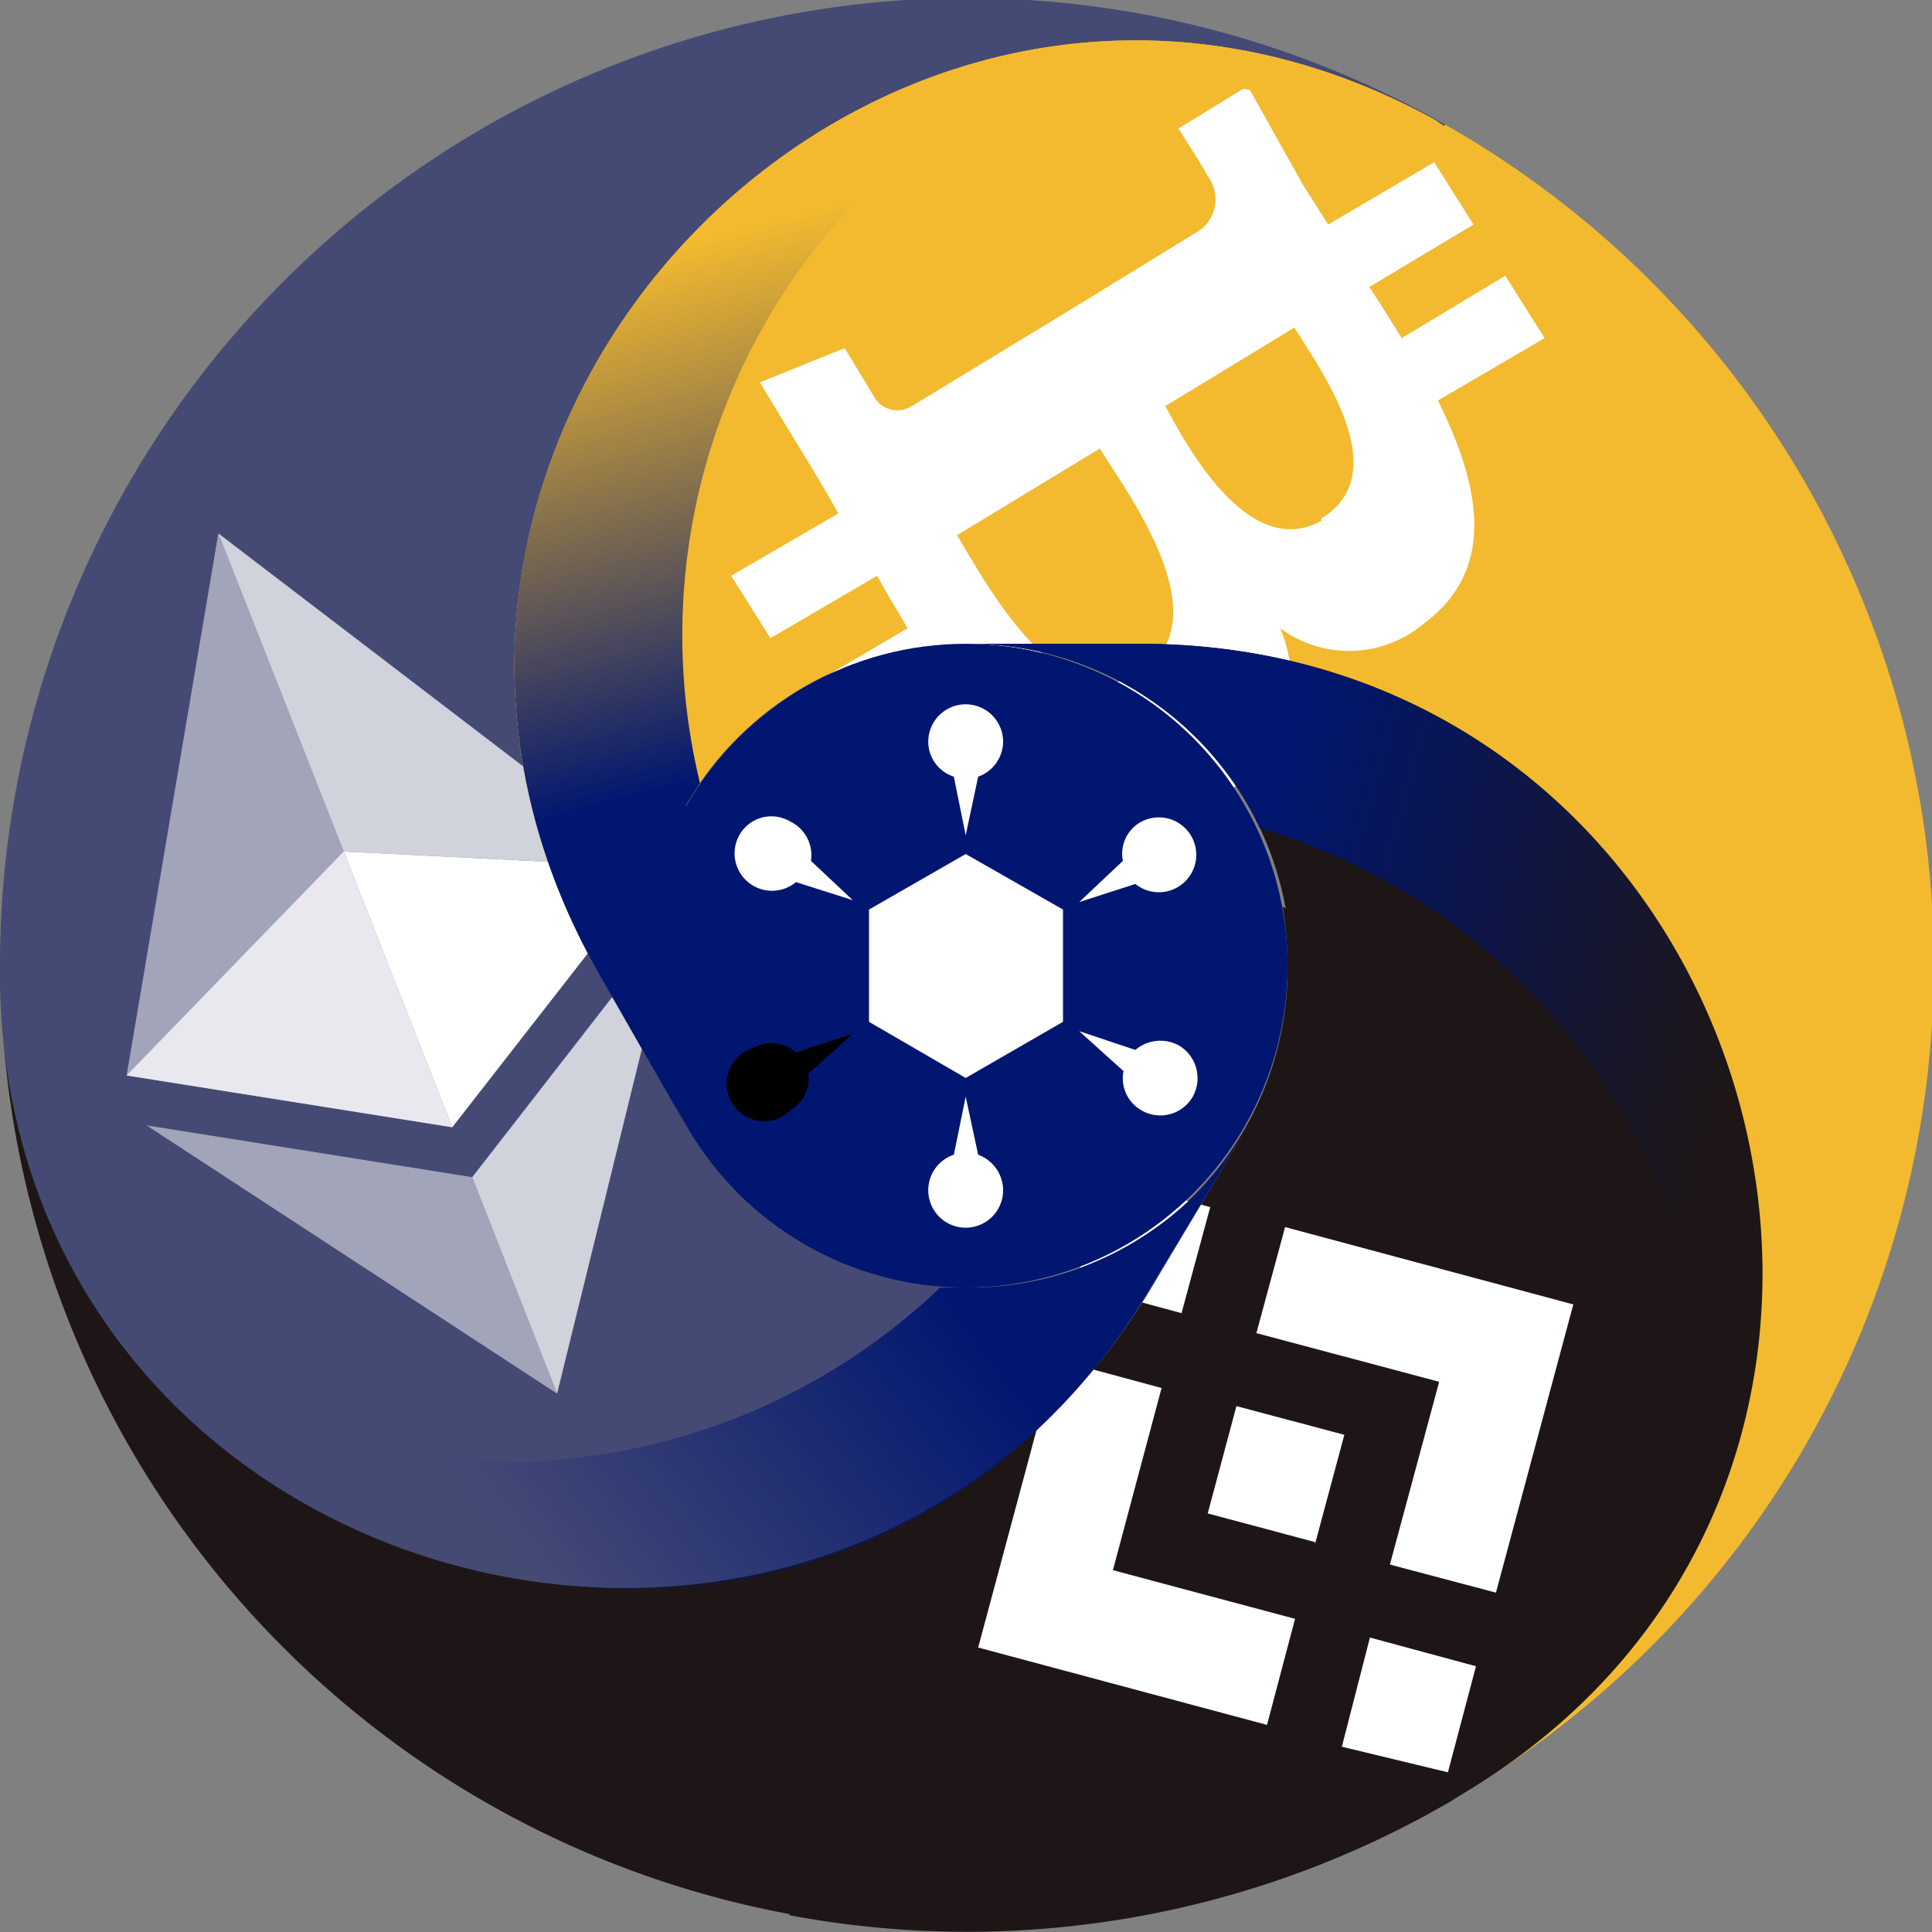 <svg xmlns="http://www.w3.org/2000/svg" xmlns:xlink="http://www.w3.org/1999/xlink" viewBox="0 0 30.97 30.97"><rect x="0" y="0" width="30.97" height="30.97" fill="#808080" stroke="none"/><defs><style>.cls-1{fill:#1e1616;}.cls-2{fill:#f3ba2f;}.cls-3{fill:#454a75;}.cls-4{fill:none;}.cls-5,.cls-7,.cls-8{fill:#fff;}.cls-6{fill:url(#Dégradé_sans_nom_298);}.cls-7{opacity:0.5;}.cls-8{opacity:0.75;}.cls-9{fill:#001670;}.cls-10{fill:url(#linear-gradient);}.cls-11{fill:url(#Dégradé_sans_nom_298-2);}.cls-12{fill:url(#Dégradé_sans_nom_298-3);}</style><linearGradient id="Dégradé_sans_nom_298" x1="13.67" y1="18.48" x2="7.18" y2="23.4" gradientUnits="userSpaceOnUse"><stop offset="0" stop-color="#001670"/><stop offset="1" stop-color="#001670" stop-opacity="0"/></linearGradient><linearGradient id="linear-gradient" x1="18.82" y1="17.21" x2="18.32" y2="17.21" gradientUnits="userSpaceOnUse"><stop offset="0" stop-color="#fff"/><stop offset="1"/></linearGradient><linearGradient id="Dégradé_sans_nom_298-2" x1="19.32" y1="16.45" x2="27.43" y2="18.66" xlink:href="#Dégradé_sans_nom_298"/><linearGradient id="Dégradé_sans_nom_298-3" x1="6939.68" y1="-9520.75" x2="6947.79" y2="-9518.54" gradientTransform="translate(11729.46 1261.24) rotate(-120)" xlink:href="#Dégradé_sans_nom_298"/></defs><g id="Layer_2" data-name="Layer 2"><g id="TEXT_AND_INFOS" data-name="TEXT AND INFOS"><path class="cls-1" d="M20.56,14.53a6,6,0,0,1,.08,1,5.16,5.16,0,0,1-9.75,2.35A6.67,6.67,0,0,1,7.26,16.5c-2.9-2-4.42-5-5.54-8.11A15.48,15.48,0,0,0,23,29a17.64,17.64,0,0,0,1.39-5.15C24.47,20.56,23.46,16.44,20.56,14.53Z"/><path class="cls-2" d="M31,15.48A15.48,15.48,0,0,0,23.17,2c-1.44.84-3,1.56-4.39,2.32a8.92,8.92,0,0,0-4.25,6.05,5,5,0,0,1,1-.09,5.17,5.17,0,0,1,5.08,4.21c2.9,1.91,3.91,6,3.82,9.34A17.64,17.64,0,0,1,23,29,15.46,15.46,0,0,0,31,15.48Z"/><path class="cls-3" d="M7.26,16.5a6.67,6.67,0,0,0,3.63,1.33,5.15,5.15,0,0,1,3.64-7.42,8.92,8.92,0,0,1,4.25-6C20.2,3.6,21.73,2.88,23.17,2A15.49,15.49,0,0,0,1.72,8.39C2.84,11.48,4.36,14.49,7.26,16.5Z"/><line class="cls-4" x1="15.48" y1="15.48" x2="15.48" y2="10.32"/><line class="cls-4" x1="15.48" y1="15.48" x2="19.95" y2="18.06"/><line class="cls-4" x1="15.48" y1="15.48" x2="11.01" y2="18.06"/><path class="cls-2" d="M11,18.06h0a5.16,5.16,0,0,1,4.47-7.74H30.08a15.41,15.41,0,0,0-6.85-8.25L23,1.92C14.18-2.92,4.62,7,9.63,15.65Z"/><path class="cls-5" d="M22.82,10c1.16-.86.93-2.17.23-3.58l1.71-1-.63-1-1.66,1c-.17-.27-.34-.55-.52-.82l1.67-1-.63-1-1.7,1-.41-.65h0L20,1.38l-1.11.68s.48.75.46.75a.62.62,0,0,1-.1.87L17.33,4.86S14.6,6.52,14.6,6.52A.43.43,0,0,1,14,6.34s-.46-.76-.46-.76l-1.36.55L13,7.48c.15.25.3.5.44.75l-1.72,1,.63,1,1.71-1c.16.29.33.57.49.84l-1.7,1,.63,1,1.72-1c1.16,1.69,2.35,2.64,4.08,1.8a2.08,2.08,0,0,0,1.24-2.8A1.86,1.86,0,0,0,22.82,10Zm-4.57.79c-1.28.78-2.48-1.51-2.91-2.21l2.29-1.39c.43.7,2,2.78.62,3.6Zm2.93-2.44C20,9,19,7.1,18.68,6.51l2.07-1.26c.35.59,1.66,2.32.43,3.06Z"/><path class="cls-1" d="M15.48,10.32h0A5.16,5.16,0,0,1,20,18.06h0L12.65,30.7a15.41,15.41,0,0,0,10.58-1.81l.26-.16c8.58-5.18,4.8-18.41-5.22-18.41Z"/><g id="Layer_2-2" data-name="Layer 2"><g id="Layer_1-2" data-name="Layer 1-2"><path class="cls-5" d="M20.14,21.37l2.93.78-.79,2.93,1.7.45,1.24-4.62L20.6,19.67l-.46,1.7M17.7,18.89l1.7.46-.46,1.7-1.7-.46Zm.92,3.36-.78,2.92,2.92.78-.45,1.7h0l-4.63-1.24,1.24-4.62h0l1.7.46m3.34,4,1.7.46-.45,1.7L21.51,28Z"/><path class="cls-5" d="M21.08,24.75h0L21.55,23l-1.73-.46h0l-.46,1.72,1.72.46h0"/></g></g><path class="cls-3" d="M20,18.06h0a5.16,5.16,0,0,1-8.94,0h0L3.71,5.42A15.45,15.45,0,0,0,0,15.48v.32c.2,10,13.55,13.35,18.56,4.67Z"/><path class="cls-6" d="M15.48,20.64h-.41A10.1,10.1,0,0,1,1.52,21c3.68,5.71,13,6.46,17-.49L20,18.06h0A5.14,5.14,0,0,1,15.48,20.64Z"/><g id="Layer_1-2-2" data-name="Layer_1"><g id="_1421394342400" data-name=" 1421394342400"><polygon class="cls-7" points="3.5 8.55 2.03 17.24 7.25 18.07 5.51 13.65 3.5 8.55"/><polygon class="cls-8" points="7.57 18.87 8.93 22.34 10.81 14.7 7.57 18.87"/><polygon class="cls-7" points="8.93 22.34 7.57 18.87 2.35 18.04 8.93 22.34"/><polygon class="cls-5" points="7.25 18.07 10.5 13.9 5.51 13.65 7.25 18.07"/><polygon class="cls-8" points="3.5 8.55 10.5 13.9 5.51 13.65 3.5 8.55"/><polygon class="cls-8" points="2.03 17.24 7.25 18.07 5.51 13.65 2.03 17.24"/></g></g><circle class="cls-9" cx="15.48" cy="15.48" r="5.16"/><circle class="cls-9" cx="15.48" cy="15.48" r="4.71"/><polygon class="cls-5" points="13.93 14.58 13.93 16.38 15.48 17.28 17.04 16.38 17.04 14.58 15.48 13.69 13.93 14.58"/><path class="cls-5" d="M16.08,11.89a.6.6,0,0,0-1.2,0,.59.59,0,0,0,.41.56l.19.94.2-.94A.6.6,0,0,0,16.08,11.89Z"/><path class="cls-5" d="M14.88,19.08a.6.6,0,0,0,1.2,0,.61.61,0,0,0-.4-.57l-.2-.93-.19.93A.6.6,0,0,0,14.88,19.08Z"/><path class="cls-5" d="M12.67,13.17a.59.59,0,0,0-.82.22.6.6,0,0,0,.91.75l.91.29L13,13.8A.6.6,0,0,0,12.67,13.17Z"/><path class="cls-5" d="M18.3,17.8a.6.6,0,0,0,.82-.22.61.61,0,0,0-.22-.82.62.62,0,0,0-.7.07l-.9-.3.71.64A.59.59,0,0,0,18.3,17.8Z"/><path class="cls-5" d="M18.3,13.17a.6.6,0,1,1-.1,1l-.9.29L18,13.8A.58.58,0,0,1,18.3,13.17Z"/><path class="cls-10" d="M12.67,17.8a.6.6,0,1,1-.6-1,.6.6,0,0,1,.69.07l.91-.3-.71.64A.61.61,0,0,1,12.67,17.8Z"/><path class="cls-2" d="M11,18.06h0a5.14,5.14,0,0,1,0-5.16c1-1.65-4.29-15,12.21-10.83L23,1.92C14.18-2.92,4.62,7,9.63,15.65Z"/><path class="cls-11" d="M20,12.9c.07.12.13.24.19.37A10.08,10.08,0,0,1,27.2,24.83c3.11-6-.91-14.51-8.93-14.51H15.48A5.16,5.16,0,0,1,20,12.9Z"/><path class="cls-12" d="M11,12.9l.22-.35A10.07,10.07,0,0,1,17.73.66c-6.79.32-12.11,8.05-8.1,15L11,18.06h0C10.13,16.52,10.82,14.7,11,12.9Z"/></g></g></svg>